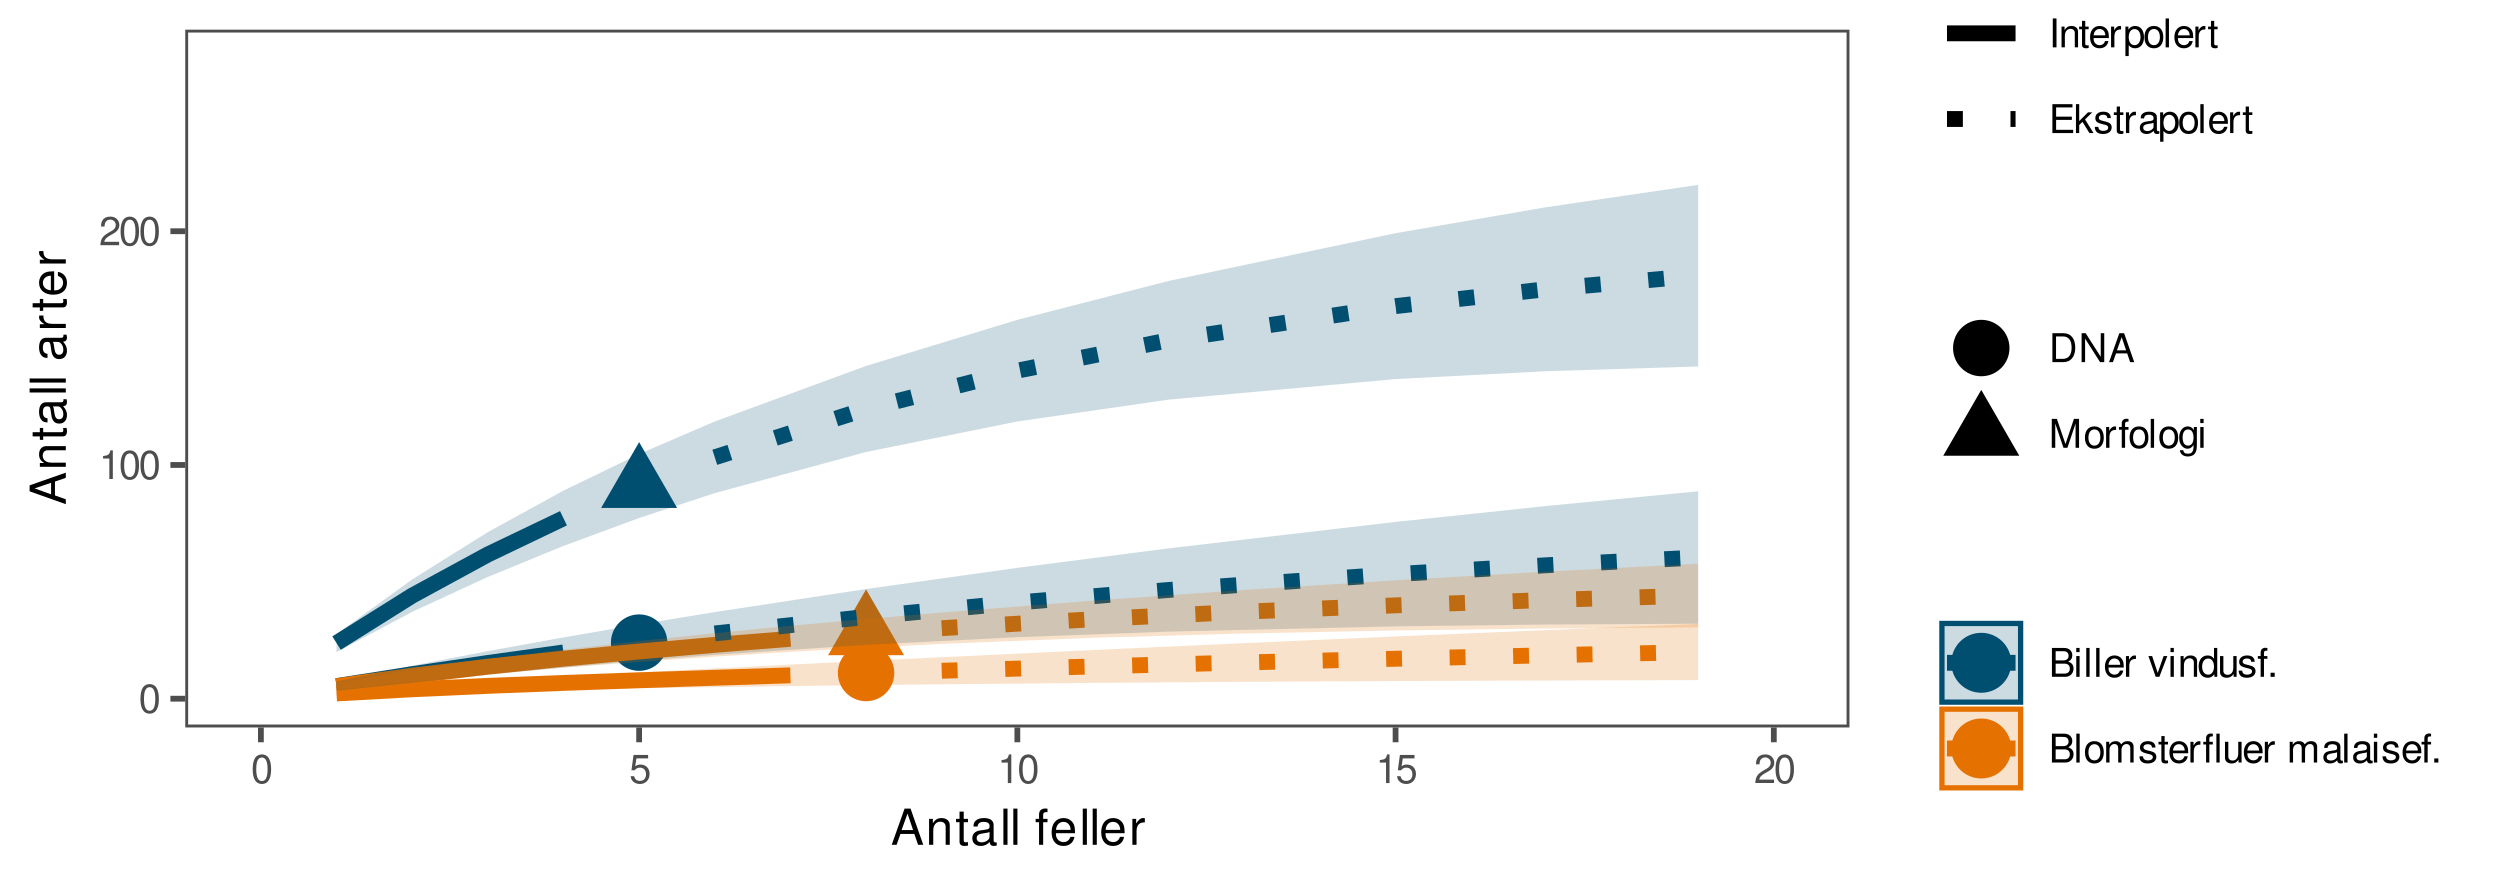 <?xml version="1.0" encoding="UTF-8"?>
<svg xmlns="http://www.w3.org/2000/svg" xmlns:xlink="http://www.w3.org/1999/xlink" width="504pt" height="180pt" viewBox="0 0 504 180" version="1.1">
<defs>
<g>
<symbol overflow="visible" id="glyph0-0">
<path style="stroke:none;" d=""/>
</symbol>
<symbol overflow="visible" id="glyph0-1">
<path style="stroke:none;" d="M 2.203 -5.781 C 1.672 -5.781 1.188 -5.547 0.891 -5.156 C 0.531 -4.641 0.344 -3.875 0.344 -2.797 C 0.344 -0.844 0.984 0.188 2.203 0.188 C 3.406 0.188 4.062 -0.844 4.062 -2.75 C 4.062 -3.875 3.875 -4.625 3.5 -5.156 C 3.203 -5.547 2.734 -5.781 2.203 -5.781 Z M 2.203 -5.156 C 2.953 -5.156 3.344 -4.391 3.344 -2.812 C 3.344 -1.172 2.969 -0.406 2.188 -0.406 C 1.438 -0.406 1.062 -1.203 1.062 -2.797 C 1.062 -4.391 1.438 -5.156 2.203 -5.156 Z M 2.203 -5.156 "/>
</symbol>
<symbol overflow="visible" id="glyph0-2">
<path style="stroke:none;" d="M 2.078 -4.125 L 2.078 0 L 2.781 0 L 2.781 -5.781 L 2.312 -5.781 C 2.062 -4.891 1.906 -4.781 0.812 -4.625 L 0.812 -4.125 Z M 2.078 -4.125 "/>
</symbol>
<symbol overflow="visible" id="glyph0-3">
<path style="stroke:none;" d="M 4.047 -0.703 L 1.062 -0.703 C 1.141 -1.172 1.391 -1.484 2.094 -1.906 L 2.891 -2.359 C 3.688 -2.797 4.094 -3.391 4.094 -4.094 C 4.094 -4.578 3.891 -5.031 3.562 -5.328 C 3.219 -5.641 2.812 -5.781 2.266 -5.781 C 1.547 -5.781 1.016 -5.531 0.703 -5.031 C 0.5 -4.734 0.422 -4.375 0.406 -3.781 L 1.109 -3.781 C 1.125 -4.172 1.172 -4.406 1.266 -4.594 C 1.453 -4.953 1.828 -5.172 2.25 -5.172 C 2.891 -5.172 3.375 -4.703 3.375 -4.078 C 3.375 -3.609 3.109 -3.219 2.594 -2.922 L 1.859 -2.5 C 0.688 -1.812 0.344 -1.266 0.266 -0.016 L 4.047 -0.016 Z M 4.047 -0.703 "/>
</symbol>
<symbol overflow="visible" id="glyph0-4">
<path style="stroke:none;" d="M 3.812 -5.672 L 0.875 -5.672 L 0.453 -2.578 L 1.109 -2.578 C 1.438 -2.969 1.703 -3.109 2.156 -3.109 C 2.906 -3.109 3.391 -2.594 3.391 -1.75 C 3.391 -0.938 2.906 -0.438 2.141 -0.438 C 1.531 -0.438 1.156 -0.75 0.984 -1.391 L 0.281 -1.391 C 0.375 -0.922 0.453 -0.703 0.625 -0.5 C 0.938 -0.062 1.516 0.188 2.156 0.188 C 3.297 0.188 4.109 -0.641 4.109 -1.844 C 4.109 -2.969 3.359 -3.734 2.266 -3.734 C 1.875 -3.734 1.547 -3.625 1.219 -3.391 L 1.453 -4.969 L 3.812 -4.969 Z M 3.812 -5.672 "/>
</symbol>
<symbol overflow="visible" id="glyph0-5">
<path style="stroke:none;" d="M 1.547 -5.828 L 0.797 -5.828 L 0.797 0 L 1.547 0 Z M 1.547 -5.828 "/>
</symbol>
<symbol overflow="visible" id="glyph0-6">
<path style="stroke:none;" d="M 0.562 -4.188 L 0.562 0 L 1.234 0 L 1.234 -2.312 C 1.234 -3.172 1.688 -3.734 2.375 -3.734 C 2.891 -3.734 3.234 -3.406 3.234 -2.906 L 3.234 0 L 3.891 0 L 3.891 -3.172 C 3.891 -3.859 3.375 -4.312 2.562 -4.312 C 1.938 -4.312 1.547 -4.078 1.172 -3.484 L 1.172 -4.188 Z M 0.562 -4.188 "/>
</symbol>
<symbol overflow="visible" id="glyph0-7">
<path style="stroke:none;" d="M 2.031 -4.188 L 1.344 -4.188 L 1.344 -5.344 L 0.688 -5.344 L 0.688 -4.188 L 0.109 -4.188 L 0.109 -3.641 L 0.688 -3.641 L 0.688 -0.484 C 0.688 -0.047 0.969 0.188 1.484 0.188 C 1.656 0.188 1.812 0.172 2.031 0.125 L 2.031 -0.438 C 1.938 -0.406 1.844 -0.406 1.719 -0.406 C 1.422 -0.406 1.344 -0.484 1.344 -0.781 L 1.344 -3.641 L 2.031 -3.641 Z M 2.031 -4.188 "/>
</symbol>
<symbol overflow="visible" id="glyph0-8">
<path style="stroke:none;" d="M 4.109 -1.875 C 4.109 -2.516 4.062 -2.891 3.938 -3.203 C 3.656 -3.891 3.031 -4.312 2.234 -4.312 C 1.078 -4.312 0.312 -3.422 0.312 -2.047 C 0.312 -0.656 1.047 0.188 2.219 0.188 C 3.188 0.188 3.844 -0.359 4.016 -1.266 L 3.344 -1.266 C 3.156 -0.719 2.781 -0.438 2.25 -0.438 C 1.828 -0.438 1.469 -0.625 1.234 -0.969 C 1.078 -1.219 1.031 -1.453 1.016 -1.875 Z M 1.031 -2.422 C 1.094 -3.188 1.562 -3.703 2.234 -3.703 C 2.906 -3.703 3.391 -3.172 3.391 -2.422 Z M 1.031 -2.422 "/>
</symbol>
<symbol overflow="visible" id="glyph0-9">
<path style="stroke:none;" d="M 0.547 -4.188 L 0.547 0 L 1.219 0 L 1.219 -2.172 C 1.234 -3.188 1.641 -3.625 2.562 -3.609 L 2.562 -4.281 C 2.453 -4.297 2.391 -4.312 2.312 -4.312 C 1.875 -4.312 1.547 -4.062 1.172 -3.438 L 1.172 -4.188 Z M 0.547 -4.188 "/>
</symbol>
<symbol overflow="visible" id="glyph0-10">
<path style="stroke:none;" d="M 0.438 1.75 L 1.109 1.75 L 1.109 -0.438 C 1.453 -0.016 1.844 0.188 2.391 0.188 C 3.484 0.188 4.188 -0.688 4.188 -2.031 C 4.188 -3.438 3.5 -4.312 2.391 -4.312 C 1.812 -4.312 1.359 -4.062 1.047 -3.562 L 1.047 -4.188 L 0.438 -4.188 Z M 2.266 -3.688 C 3.016 -3.688 3.484 -3.047 3.484 -2.047 C 3.484 -1.094 3 -0.438 2.266 -0.438 C 1.562 -0.438 1.109 -1.078 1.109 -2.062 C 1.109 -3.047 1.562 -3.688 2.266 -3.688 Z M 2.266 -3.688 "/>
</symbol>
<symbol overflow="visible" id="glyph0-11">
<path style="stroke:none;" d="M 2.172 -4.312 C 0.984 -4.312 0.281 -3.469 0.281 -2.062 C 0.281 -0.641 0.984 0.188 2.188 0.188 C 3.375 0.188 4.078 -0.656 4.078 -2.031 C 4.078 -3.484 3.391 -4.312 2.172 -4.312 Z M 2.188 -3.703 C 2.938 -3.703 3.391 -3.078 3.391 -2.047 C 3.391 -1.047 2.922 -0.438 2.188 -0.438 C 1.438 -0.438 0.984 -1.047 0.984 -2.062 C 0.984 -3.078 1.438 -3.703 2.188 -3.703 Z M 2.188 -3.703 "/>
</symbol>
<symbol overflow="visible" id="glyph0-12">
<path style="stroke:none;" d="M 1.219 -5.828 L 0.547 -5.828 L 0.547 0 L 1.219 0 Z M 1.219 -5.828 "/>
</symbol>
<symbol overflow="visible" id="glyph0-13">
<path style="stroke:none;" d="M 1.469 -2.656 L 4.641 -2.656 L 4.641 -3.312 L 1.469 -3.312 L 1.469 -5.172 L 4.766 -5.172 L 4.766 -5.828 L 0.719 -5.828 L 0.719 0 L 4.906 0 L 4.906 -0.656 L 1.469 -0.656 Z M 1.469 -2.656 "/>
</symbol>
<symbol overflow="visible" id="glyph0-14">
<path style="stroke:none;" d="M 1.125 -5.828 L 0.469 -5.828 L 0.469 0 L 1.125 0 L 1.125 -1.625 L 1.781 -2.266 L 3.188 0 L 4.016 0 L 2.297 -2.75 L 3.766 -4.188 L 2.906 -4.188 L 1.125 -2.422 Z M 1.125 -5.828 "/>
</symbol>
<symbol overflow="visible" id="glyph0-15">
<path style="stroke:none;" d="M 3.5 -3.031 C 3.5 -3.844 2.953 -4.312 1.984 -4.312 C 1.016 -4.312 0.375 -3.812 0.375 -3.031 C 0.375 -2.375 0.719 -2.062 1.703 -1.828 L 2.328 -1.672 C 2.797 -1.562 2.969 -1.391 2.969 -1.094 C 2.969 -0.703 2.578 -0.438 2 -0.438 C 1.641 -0.438 1.344 -0.531 1.172 -0.719 C 1.062 -0.828 1.016 -0.953 0.969 -1.25 L 0.266 -1.25 C 0.297 -0.281 0.844 0.188 1.938 0.188 C 3 0.188 3.672 -0.344 3.672 -1.141 C 3.672 -1.766 3.312 -2.109 2.484 -2.312 L 1.844 -2.469 C 1.297 -2.594 1.078 -2.766 1.078 -3.062 C 1.078 -3.453 1.422 -3.703 1.953 -3.703 C 2.5 -3.703 2.781 -3.469 2.797 -3.031 Z M 3.5 -3.031 "/>
</symbol>
<symbol overflow="visible" id="glyph0-16">
<path style="stroke:none;" d="M 4.281 -0.391 C 4.203 -0.375 4.172 -0.375 4.141 -0.375 C 3.906 -0.375 3.781 -0.5 3.781 -0.703 L 3.781 -3.172 C 3.781 -3.906 3.234 -4.312 2.203 -4.312 C 1.578 -4.312 1.094 -4.141 0.812 -3.828 C 0.609 -3.609 0.531 -3.375 0.516 -2.953 L 1.188 -2.953 C 1.25 -3.469 1.547 -3.703 2.172 -3.703 C 2.781 -3.703 3.109 -3.469 3.109 -3.078 L 3.109 -2.891 C 3.109 -2.609 2.953 -2.5 2.422 -2.438 C 1.469 -2.312 1.328 -2.281 1.078 -2.172 C 0.578 -1.969 0.344 -1.594 0.344 -1.062 C 0.344 -0.297 0.859 0.188 1.719 0.188 C 2.234 0.188 2.656 0 3.141 -0.438 C 3.188 0 3.391 0.188 3.828 0.188 C 3.969 0.188 4.062 0.172 4.281 0.109 Z M 3.109 -1.312 C 3.109 -1.094 3.047 -0.953 2.844 -0.781 C 2.578 -0.531 2.25 -0.406 1.859 -0.406 C 1.344 -0.406 1.031 -0.641 1.031 -1.078 C 1.031 -1.516 1.312 -1.734 2.047 -1.844 C 2.75 -1.938 2.891 -1.969 3.109 -2.078 Z M 3.109 -1.312 "/>
</symbol>
<symbol overflow="visible" id="glyph0-17">
<path style="stroke:none;" d="M 0.719 0 L 2.953 0 C 4.438 0 5.328 -1.109 5.328 -2.922 C 5.328 -4.734 4.438 -5.828 2.953 -5.828 L 0.719 -5.828 Z M 1.453 -0.656 L 1.453 -5.172 L 2.828 -5.172 C 3.984 -5.172 4.594 -4.406 4.594 -2.906 C 4.594 -1.438 3.984 -0.656 2.828 -0.656 Z M 1.453 -0.656 "/>
</symbol>
<symbol overflow="visible" id="glyph0-18">
<path style="stroke:none;" d="M 5.172 -5.828 L 4.469 -5.828 L 4.469 -1.062 L 1.422 -5.828 L 0.609 -5.828 L 0.609 0 L 1.312 0 L 1.312 -4.734 L 4.328 0 L 5.172 0 Z M 5.172 -5.828 "/>
</symbol>
<symbol overflow="visible" id="glyph0-19">
<path style="stroke:none;" d="M 3.797 -1.75 L 4.391 0 L 5.219 0 L 3.172 -5.828 L 2.219 -5.828 L 0.141 0 L 0.922 0 L 1.547 -1.75 Z M 3.578 -2.375 L 1.734 -2.375 L 2.688 -5.031 Z M 3.578 -2.375 "/>
</symbol>
<symbol overflow="visible" id="glyph0-20">
<path style="stroke:none;" d="M 3.75 0 L 5.391 -4.891 L 5.391 0 L 6.094 0 L 6.094 -5.828 L 5.062 -5.828 L 3.359 -0.75 L 1.625 -5.828 L 0.594 -5.828 L 0.594 0 L 1.297 0 L 1.297 -4.891 L 2.953 0 Z M 3.75 0 "/>
</symbol>
<symbol overflow="visible" id="glyph0-21">
<path style="stroke:none;" d="M 2.062 -4.188 L 1.375 -4.188 L 1.375 -4.844 C 1.375 -5.125 1.516 -5.266 1.828 -5.266 C 1.891 -5.266 1.906 -5.266 2.062 -5.266 L 2.062 -5.812 C 1.906 -5.844 1.828 -5.859 1.688 -5.859 C 1.078 -5.859 0.703 -5.5 0.703 -4.906 L 0.703 -4.188 L 0.141 -4.188 L 0.141 -3.641 L 0.703 -3.641 L 0.703 0 L 1.375 0 L 1.375 -3.641 L 2.062 -3.641 Z M 2.062 -4.188 "/>
</symbol>
<symbol overflow="visible" id="glyph0-22">
<path style="stroke:none;" d="M 3.234 -4.188 L 3.234 -3.578 C 2.891 -4.094 2.531 -4.312 2 -4.312 C 0.984 -4.312 0.281 -3.375 0.281 -2.031 C 0.281 -1.312 0.453 -0.812 0.812 -0.391 C 1.125 -0.016 1.516 0.188 1.953 0.188 C 2.453 0.188 2.812 -0.047 3.172 -0.562 L 3.172 -0.359 C 3.172 0.766 2.859 1.188 2.031 1.188 C 1.453 1.188 1.156 0.953 1.094 0.484 L 0.422 0.484 C 0.484 1.25 1.094 1.75 2.016 1.75 C 2.625 1.75 3.141 1.547 3.406 1.203 C 3.734 0.812 3.844 0.297 3.844 -0.688 L 3.844 -4.188 Z M 2.062 -3.703 C 2.766 -3.703 3.172 -3.109 3.172 -2.047 C 3.172 -1.031 2.766 -0.438 2.062 -0.438 C 1.375 -0.438 0.969 -1.031 0.969 -2.062 C 0.969 -3.094 1.375 -3.703 2.062 -3.703 Z M 2.062 -3.703 "/>
</symbol>
<symbol overflow="visible" id="glyph0-23">
<path style="stroke:none;" d="M 1.203 -4.188 L 0.531 -4.188 L 0.531 0 L 1.203 0 Z M 1.203 -5.828 L 0.531 -5.828 L 0.531 -4.984 L 1.203 -4.984 Z M 1.203 -5.828 "/>
</symbol>
<symbol overflow="visible" id="glyph0-24">
<path style="stroke:none;" d="M 0.625 0 L 3.266 0 C 3.812 0 4.219 -0.156 4.531 -0.484 C 4.828 -0.797 4.984 -1.203 4.984 -1.656 C 4.984 -2.375 4.656 -2.797 3.922 -3.078 C 4.453 -3.328 4.734 -3.75 4.734 -4.359 C 4.734 -4.781 4.562 -5.156 4.266 -5.422 C 3.953 -5.703 3.562 -5.828 3 -5.828 L 0.625 -5.828 Z M 1.375 -3.312 L 1.375 -5.172 L 2.812 -5.172 C 3.234 -5.172 3.469 -5.125 3.656 -4.969 C 3.875 -4.812 3.984 -4.562 3.984 -4.25 C 3.984 -3.922 3.875 -3.688 3.656 -3.531 C 3.469 -3.375 3.234 -3.312 2.812 -3.312 Z M 1.375 -0.656 L 1.375 -2.656 L 3.188 -2.656 C 3.844 -2.656 4.234 -2.281 4.234 -1.656 C 4.234 -1.031 3.844 -0.656 3.188 -0.656 Z M 1.375 -0.656 "/>
</symbol>
<symbol overflow="visible" id="glyph0-25">
<path style="stroke:none;" d=""/>
</symbol>
<symbol overflow="visible" id="glyph0-26">
<path style="stroke:none;" d="M 2.281 0 L 3.891 -4.188 L 3.141 -4.188 L 1.953 -0.797 L 0.828 -4.188 L 0.078 -4.188 L 1.547 0 Z M 2.281 0 "/>
</symbol>
<symbol overflow="visible" id="glyph0-27">
<path style="stroke:none;" d="M 3.953 -5.828 L 3.297 -5.828 L 3.297 -3.656 C 3.016 -4.094 2.562 -4.312 2.016 -4.312 C 0.922 -4.312 0.203 -3.438 0.203 -2.109 C 0.203 -0.688 0.891 0.188 2.031 0.188 C 2.609 0.188 3.016 -0.031 3.375 -0.547 L 3.375 0 L 3.953 0 Z M 2.125 -3.688 C 2.844 -3.688 3.297 -3.062 3.297 -2.047 C 3.297 -1.078 2.828 -0.438 2.125 -0.438 C 1.391 -0.438 0.906 -1.094 0.906 -2.062 C 0.906 -3.047 1.391 -3.688 2.125 -3.688 Z M 2.125 -3.688 "/>
</symbol>
<symbol overflow="visible" id="glyph0-28">
<path style="stroke:none;" d="M 3.859 0 L 3.859 -4.188 L 3.188 -4.188 L 3.188 -1.812 C 3.188 -0.953 2.75 -0.406 2.047 -0.406 C 1.516 -0.406 1.188 -0.719 1.188 -1.219 L 1.188 -4.188 L 0.516 -4.188 L 0.516 -0.953 C 0.516 -0.266 1.047 0.188 1.859 0.188 C 2.469 0.188 2.859 -0.031 3.25 -0.578 L 3.25 0 Z M 3.859 0 "/>
</symbol>
<symbol overflow="visible" id="glyph0-29">
<path style="stroke:none;" d="M 1.531 -0.828 L 0.703 -0.828 L 0.703 0 L 1.531 0 Z M 1.531 -0.828 "/>
</symbol>
<symbol overflow="visible" id="glyph0-30">
<path style="stroke:none;" d="M 0.562 -4.188 L 0.562 0 L 1.234 0 L 1.234 -2.625 C 1.234 -3.234 1.672 -3.734 2.219 -3.734 C 2.719 -3.734 2.984 -3.422 2.984 -2.891 L 2.984 0 L 3.656 0 L 3.656 -2.625 C 3.656 -3.234 4.109 -3.734 4.641 -3.734 C 5.141 -3.734 5.422 -3.422 5.422 -2.891 L 5.422 0 L 6.094 0 L 6.094 -3.141 C 6.094 -3.891 5.656 -4.312 4.875 -4.312 C 4.312 -4.312 3.984 -4.141 3.594 -3.672 C 3.344 -4.125 3.016 -4.312 2.469 -4.312 C 1.906 -4.312 1.531 -4.109 1.172 -3.594 L 1.172 -4.188 Z M 0.562 -4.188 "/>
</symbol>
<symbol overflow="visible" id="glyph0-31">
<path style="stroke:none;" d="M 2.062 -4.188 L 1.359 -4.188 L 1.359 -4.844 C 1.359 -5.125 1.516 -5.266 1.828 -5.266 C 1.875 -5.266 1.906 -5.266 2.062 -5.266 L 2.062 -5.812 C 1.906 -5.844 1.812 -5.859 1.688 -5.859 C 1.062 -5.859 0.703 -5.5 0.703 -4.906 L 0.703 -4.188 L 0.141 -4.188 L 0.141 -3.641 L 0.703 -3.641 L 0.703 0 L 1.359 0 L 1.359 -3.641 L 2.062 -3.641 Z M 3.438 -5.828 L 2.781 -5.828 L 2.781 0 L 3.438 0 Z M 3.438 -5.828 "/>
</symbol>
<symbol overflow="visible" id="glyph1-0">
<path style="stroke:none;" d=""/>
</symbol>
<symbol overflow="visible" id="glyph1-1">
<path style="stroke:none;" d="M 4.734 -2.188 L 5.484 0 L 6.531 0 L 3.969 -7.297 L 2.766 -7.297 L 0.172 0 L 1.156 0 L 1.938 -2.188 Z M 4.484 -2.969 L 2.156 -2.969 L 3.359 -6.297 Z M 4.484 -2.969 "/>
</symbol>
<symbol overflow="visible" id="glyph1-2">
<path style="stroke:none;" d="M 0.703 -5.234 L 0.703 0 L 1.547 0 L 1.547 -2.891 C 1.547 -3.953 2.094 -4.656 2.953 -4.656 C 3.625 -4.656 4.047 -4.266 4.047 -3.625 L 4.047 0 L 4.875 0 L 4.875 -3.953 C 4.875 -4.828 4.219 -5.391 3.203 -5.391 C 2.438 -5.391 1.938 -5.094 1.469 -4.359 L 1.469 -5.234 Z M 0.703 -5.234 "/>
</symbol>
<symbol overflow="visible" id="glyph1-3">
<path style="stroke:none;" d="M 2.547 -5.234 L 1.688 -5.234 L 1.688 -6.688 L 0.844 -6.688 L 0.844 -5.234 L 0.141 -5.234 L 0.141 -4.562 L 0.844 -4.562 L 0.844 -0.594 C 0.844 -0.062 1.203 0.234 1.859 0.234 C 2.078 0.234 2.266 0.203 2.547 0.156 L 2.547 -0.547 C 2.422 -0.516 2.312 -0.5 2.141 -0.5 C 1.781 -0.5 1.688 -0.594 1.688 -0.969 L 1.688 -4.562 L 2.547 -4.562 Z M 2.547 -5.234 "/>
</symbol>
<symbol overflow="visible" id="glyph1-4">
<path style="stroke:none;" d="M 5.344 -0.484 C 5.266 -0.469 5.219 -0.469 5.172 -0.469 C 4.875 -0.469 4.719 -0.625 4.719 -0.875 L 4.719 -3.953 C 4.719 -4.891 4.047 -5.391 2.75 -5.391 C 1.984 -5.391 1.375 -5.172 1.016 -4.781 C 0.766 -4.516 0.672 -4.203 0.656 -3.688 L 1.484 -3.688 C 1.562 -4.328 1.938 -4.625 2.719 -4.625 C 3.484 -4.625 3.891 -4.344 3.891 -3.844 L 3.891 -3.625 C 3.875 -3.266 3.703 -3.125 3.016 -3.047 C 1.844 -2.891 1.656 -2.844 1.344 -2.719 C 0.734 -2.453 0.422 -2 0.422 -1.312 C 0.422 -0.375 1.078 0.234 2.141 0.234 C 2.797 0.234 3.328 0 3.922 -0.547 C 3.984 0 4.234 0.234 4.781 0.234 C 4.953 0.234 5.062 0.203 5.344 0.141 Z M 3.891 -1.656 C 3.891 -1.375 3.812 -1.203 3.562 -0.969 C 3.219 -0.656 2.812 -0.5 2.312 -0.5 C 1.672 -0.5 1.297 -0.812 1.297 -1.344 C 1.297 -1.891 1.656 -2.172 2.547 -2.297 C 3.438 -2.422 3.609 -2.453 3.891 -2.594 Z M 3.891 -1.656 "/>
</symbol>
<symbol overflow="visible" id="glyph1-5">
<path style="stroke:none;" d="M 1.516 -7.297 L 0.688 -7.297 L 0.688 0 L 1.516 0 Z M 1.516 -7.297 "/>
</symbol>
<symbol overflow="visible" id="glyph1-6">
<path style="stroke:none;" d=""/>
</symbol>
<symbol overflow="visible" id="glyph1-7">
<path style="stroke:none;" d="M 2.578 -5.234 L 1.703 -5.234 L 1.703 -6.062 C 1.703 -6.406 1.906 -6.594 2.297 -6.594 C 2.359 -6.594 2.391 -6.594 2.578 -6.578 L 2.578 -7.266 C 2.391 -7.312 2.281 -7.312 2.109 -7.312 C 1.344 -7.312 0.875 -6.875 0.875 -6.125 L 0.875 -5.234 L 0.188 -5.234 L 0.188 -4.562 L 0.875 -4.562 L 0.875 0 L 1.703 0 L 1.703 -4.562 L 2.578 -4.562 Z M 2.578 -5.234 "/>
</symbol>
<symbol overflow="visible" id="glyph1-8">
<path style="stroke:none;" d="M 5.125 -2.344 C 5.125 -3.141 5.062 -3.625 4.922 -4.016 C 4.578 -4.875 3.781 -5.391 2.797 -5.391 C 1.344 -5.391 0.406 -4.281 0.406 -2.547 C 0.406 -0.812 1.297 0.234 2.781 0.234 C 3.984 0.234 4.812 -0.453 5.016 -1.594 L 4.188 -1.594 C 3.953 -0.906 3.484 -0.547 2.812 -0.547 C 2.281 -0.547 1.828 -0.781 1.547 -1.219 C 1.344 -1.516 1.281 -1.812 1.266 -2.344 Z M 1.297 -3.016 C 1.359 -3.984 1.953 -4.625 2.797 -4.625 C 3.641 -4.625 4.234 -3.953 4.234 -3.016 Z M 1.297 -3.016 "/>
</symbol>
<symbol overflow="visible" id="glyph1-9">
<path style="stroke:none;" d="M 0.688 -5.234 L 0.688 0 L 1.531 0 L 1.531 -2.719 C 1.547 -3.984 2.062 -4.547 3.203 -4.516 L 3.203 -5.359 C 3.062 -5.375 2.984 -5.391 2.891 -5.391 C 2.344 -5.391 1.938 -5.062 1.453 -4.297 L 1.453 -5.234 Z M 0.688 -5.234 "/>
</symbol>
<symbol overflow="visible" id="glyph2-0">
<path style="stroke:none;" d=""/>
</symbol>
<symbol overflow="visible" id="glyph2-1">
<path style="stroke:none;" d="M -2.188 -4.734 L 0 -5.484 L 0 -6.531 L -7.297 -3.969 L -7.297 -2.766 L 0 -0.172 L 0 -1.156 L -2.188 -1.938 Z M -2.969 -4.484 L -2.969 -2.156 L -6.297 -3.359 Z M -2.969 -4.484 "/>
</symbol>
<symbol overflow="visible" id="glyph2-2">
<path style="stroke:none;" d="M -5.234 -0.703 L 0 -0.703 L 0 -1.547 L -2.891 -1.547 C -3.953 -1.547 -4.656 -2.094 -4.656 -2.953 C -4.656 -3.625 -4.266 -4.047 -3.625 -4.047 L 0 -4.047 L 0 -4.875 L -3.953 -4.875 C -4.828 -4.875 -5.391 -4.219 -5.391 -3.203 C -5.391 -2.438 -5.094 -1.938 -4.359 -1.469 L -5.234 -1.469 Z M -5.234 -0.703 "/>
</symbol>
<symbol overflow="visible" id="glyph2-3">
<path style="stroke:none;" d="M -5.234 -2.547 L -5.234 -1.688 L -6.688 -1.688 L -6.688 -0.844 L -5.234 -0.844 L -5.234 -0.141 L -4.562 -0.141 L -4.562 -0.844 L -0.594 -0.844 C -0.062 -0.844 0.234 -1.203 0.234 -1.859 C 0.234 -2.078 0.203 -2.266 0.156 -2.547 L -0.547 -2.547 C -0.516 -2.422 -0.5 -2.312 -0.5 -2.141 C -0.5 -1.781 -0.594 -1.688 -0.969 -1.688 L -4.562 -1.688 L -4.562 -2.547 Z M -5.234 -2.547 "/>
</symbol>
<symbol overflow="visible" id="glyph2-4">
<path style="stroke:none;" d="M -0.484 -5.344 C -0.469 -5.266 -0.469 -5.219 -0.469 -5.172 C -0.469 -4.875 -0.625 -4.719 -0.875 -4.719 L -3.953 -4.719 C -4.891 -4.719 -5.391 -4.047 -5.391 -2.75 C -5.391 -1.984 -5.172 -1.375 -4.781 -1.016 C -4.516 -0.766 -4.203 -0.672 -3.688 -0.656 L -3.688 -1.484 C -4.328 -1.562 -4.625 -1.938 -4.625 -2.719 C -4.625 -3.484 -4.344 -3.891 -3.844 -3.891 L -3.625 -3.891 C -3.266 -3.875 -3.125 -3.703 -3.047 -3.016 C -2.891 -1.844 -2.844 -1.656 -2.719 -1.344 C -2.453 -0.734 -2 -0.422 -1.312 -0.422 C -0.375 -0.422 0.234 -1.078 0.234 -2.141 C 0.234 -2.797 0 -3.328 -0.547 -3.922 C 0 -3.984 0.234 -4.234 0.234 -4.781 C 0.234 -4.953 0.203 -5.062 0.141 -5.344 Z M -1.656 -3.891 C -1.375 -3.891 -1.203 -3.812 -0.969 -3.562 C -0.656 -3.219 -0.5 -2.812 -0.5 -2.312 C -0.5 -1.672 -0.812 -1.297 -1.344 -1.297 C -1.891 -1.297 -2.172 -1.656 -2.297 -2.547 C -2.422 -3.438 -2.453 -3.609 -2.594 -3.891 Z M -1.656 -3.891 "/>
</symbol>
<symbol overflow="visible" id="glyph2-5">
<path style="stroke:none;" d="M -7.297 -1.516 L -7.297 -0.688 L 0 -0.688 L 0 -1.516 Z M -7.297 -1.516 "/>
</symbol>
<symbol overflow="visible" id="glyph2-6">
<path style="stroke:none;" d=""/>
</symbol>
<symbol overflow="visible" id="glyph2-7">
<path style="stroke:none;" d="M -5.234 -0.688 L 0 -0.688 L 0 -1.531 L -2.719 -1.531 C -3.984 -1.547 -4.547 -2.062 -4.516 -3.203 L -5.359 -3.203 C -5.375 -3.062 -5.391 -2.984 -5.391 -2.891 C -5.391 -2.344 -5.062 -1.938 -4.297 -1.453 L -5.234 -1.453 Z M -5.234 -0.688 "/>
</symbol>
<symbol overflow="visible" id="glyph2-8">
<path style="stroke:none;" d="M -2.344 -5.125 C -3.141 -5.125 -3.625 -5.062 -4.016 -4.922 C -4.875 -4.578 -5.391 -3.781 -5.391 -2.797 C -5.391 -1.344 -4.281 -0.406 -2.547 -0.406 C -0.812 -0.406 0.234 -1.297 0.234 -2.781 C 0.234 -3.984 -0.453 -4.812 -1.594 -5.016 L -1.594 -4.188 C -0.906 -3.953 -0.547 -3.484 -0.547 -2.812 C -0.547 -2.281 -0.781 -1.828 -1.219 -1.547 C -1.516 -1.344 -1.812 -1.281 -2.344 -1.266 Z M -3.016 -1.297 C -3.984 -1.359 -4.625 -1.953 -4.625 -2.797 C -4.625 -3.641 -3.953 -4.234 -3.016 -4.234 Z M -3.016 -1.297 "/>
</symbol>
</g>
<clipPath id="clip1">
  <path d="M 37.348 5.977 L 372.852 5.977 L 372.852 146.652 L 37.348 146.652 Z M 37.348 5.977 "/>
</clipPath>
<clipPath id="clip2">
  <path d="M 37.348 5.977 L 372.852 5.977 L 372.852 146.652 L 37.348 146.652 Z M 37.348 5.977 "/>
</clipPath>
</defs>
<g id="surface260">
<rect x="0" y="0" width="504" height="180" style="fill:rgb(100%,100%,100%);fill-opacity:1;stroke:none;"/>
<rect x="0" y="0" width="504" height="180" style="fill:rgb(100%,100%,100%);fill-opacity:1;stroke:none;"/>
<path style="fill:none;stroke-width:1.164;stroke-linecap:round;stroke-linejoin:round;stroke:rgb(100%,100%,100%);stroke-opacity:1;stroke-miterlimit:10;" d="M 0 180 L 504 180 L 504 0 L 0 0 Z M 0 180 "/>
<g clip-path="url(#clip1)" clip-rule="nonzero">
<path style=" stroke:none;fill-rule:nonzero;fill:rgb(100%,100%,100%);fill-opacity:1;" d="M 37.348 146.652 L 372.852 146.652 L 372.852 5.977 L 37.348 5.977 Z M 37.348 146.652 "/>
</g>
<path style=" stroke:none;fill-rule:nonzero;fill:rgb(0%,30.98%,44.314%);fill-opacity:1;" d="M 128.848 89.133 L 136.508 102.402 L 121.184 102.402 Z M 128.848 89.133 "/>
<path style=" stroke:none;fill-rule:nonzero;fill:rgb(0%,30.98%,44.314%);fill-opacity:1;" d="M 134.535 129.551 C 134.535 132.691 131.988 135.242 128.848 135.242 C 125.707 135.242 123.16 132.691 123.16 129.551 C 123.16 126.41 125.707 123.863 128.848 123.863 C 131.988 123.863 134.535 126.41 134.535 129.551 "/>
<path style=" stroke:none;fill-rule:nonzero;fill:rgb(89.804%,44.706%,0%);fill-opacity:1;" d="M 174.598 118.82 L 182.262 132.09 L 166.938 132.09 Z M 174.598 118.82 "/>
<path style=" stroke:none;fill-rule:nonzero;fill:rgb(89.804%,44.706%,0%);fill-opacity:1;" d="M 180.289 135.676 C 180.289 138.82 177.738 141.367 174.598 141.367 C 171.457 141.367 168.91 138.82 168.91 135.676 C 168.91 132.535 171.457 129.988 174.598 129.988 C 177.738 129.988 180.289 132.535 180.289 135.676 "/>
<path style="fill:none;stroke-width:3.201;stroke-linecap:butt;stroke-linejoin:round;stroke:rgb(0%,30.98%,44.314%);stroke-opacity:1;stroke-miterlimit:10;" d="M 67.848 138.316 L 83.098 135.914 L 98.348 133.652 L 113.598 131.531 "/>
<path style="fill:none;stroke-width:3.201;stroke-linecap:butt;stroke-linejoin:round;stroke:rgb(0%,30.98%,44.314%);stroke-opacity:1;stroke-miterlimit:10;" d="M 67.848 129.645 L 83.098 120.078 L 98.348 111.785 L 113.598 104.48 "/>
<path style="fill:none;stroke-width:3.201;stroke-linecap:butt;stroke-linejoin:round;stroke:rgb(89.804%,44.706%,0%);stroke-opacity:1;stroke-miterlimit:10;" d="M 67.848 139.801 L 83.098 138.957 L 98.348 138.27 L 113.598 137.676 L 128.848 137.141 L 144.098 136.637 L 159.348 136.148 "/>
<path style="fill:none;stroke-width:3.201;stroke-linecap:butt;stroke-linejoin:round;stroke:rgb(89.804%,44.706%,0%);stroke-opacity:1;stroke-miterlimit:10;" d="M 67.848 138.328 L 83.098 136.215 L 98.348 134.398 L 113.598 132.789 L 128.848 131.336 L 144.098 130.004 L 159.348 128.785 "/>
<path style="fill:none;stroke-width:3.201;stroke-linecap:butt;stroke-linejoin:round;stroke:rgb(0%,30.98%,44.314%);stroke-opacity:1;stroke-dasharray:3.201,9.603;stroke-miterlimit:10;" d="M 144.098 127.703 L 174.598 124.371 L 205.098 121.469 L 235.598 118.938 L 281.348 115.742 L 311.852 113.949 L 342.352 112.391 "/>
<path style="fill:none;stroke-width:3.201;stroke-linecap:butt;stroke-linejoin:round;stroke:rgb(0%,30.98%,44.314%);stroke-opacity:1;stroke-dasharray:3.201,9.603;stroke-miterlimit:10;" d="M 144.098 92.191 L 174.598 82.445 L 205.098 74.723 L 235.598 68.602 L 281.348 61.711 L 311.852 58.285 L 342.352 55.57 "/>
<path style="fill:none;stroke-width:3.201;stroke-linecap:butt;stroke-linejoin:round;stroke:rgb(89.804%,44.706%,0%);stroke-opacity:1;stroke-dasharray:3.201,9.603;stroke-miterlimit:10;" d="M 189.848 135.223 L 220.348 134.359 L 250.848 133.555 L 281.348 132.805 L 311.852 132.105 L 342.352 131.453 "/>
<path style="fill:none;stroke-width:3.201;stroke-linecap:butt;stroke-linejoin:round;stroke:rgb(89.804%,44.706%,0%);stroke-opacity:1;stroke-dasharray:3.201,9.603;stroke-miterlimit:10;" d="M 189.848 126.641 L 220.348 124.836 L 250.848 123.316 L 281.348 122.039 L 311.852 120.961 L 342.352 120.059 "/>
<path style=" stroke:none;fill-rule:nonzero;fill:rgb(0%,30.98%,44.314%);fill-opacity:0.2;" d="M 67.848 137.359 L 83.098 134.199 L 98.348 131.262 L 113.598 128.496 L 128.848 125.879 L 144.098 123.391 L 174.598 118.742 L 205.098 114.473 L 235.598 110.543 L 281.348 105.211 L 311.852 101.996 L 342.352 99.035 L 342.352 125.746 L 311.852 125.902 L 281.348 126.273 L 235.598 127.336 L 205.098 128.461 L 174.598 130 L 144.098 132.016 L 128.848 133.223 L 113.598 134.562 L 98.348 136.039 L 83.098 137.629 L 67.848 139.273 Z M 67.848 137.359 "/>
<path style=" stroke:none;fill-rule:nonzero;fill:rgb(0%,30.98%,44.314%);fill-opacity:0.2;" d="M 67.848 127.828 L 83.098 116.812 L 98.348 107.27 L 113.598 98.906 L 128.848 91.531 L 144.098 84.969 L 174.598 73.766 L 205.098 64.477 L 235.598 56.633 L 281.348 47.004 L 311.852 41.746 L 342.352 37.266 L 342.352 73.879 L 311.852 74.828 L 281.348 76.422 L 235.598 80.566 L 205.098 84.969 L 174.598 91.125 L 144.098 99.41 L 128.848 104.43 L 113.598 110.059 L 98.348 116.305 L 83.098 123.348 L 67.848 131.465 Z M 67.848 127.828 "/>
<path style=" stroke:none;fill-rule:nonzero;fill:rgb(89.804%,44.706%,0%);fill-opacity:0.2;" d="M 67.848 139.34 L 83.098 138.195 L 98.348 137.223 L 113.598 136.344 L 128.848 135.527 L 144.098 134.746 L 159.348 133.98 L 174.598 133.23 L 189.848 132.492 L 220.348 131.043 L 250.848 129.648 L 281.348 128.305 L 311.852 127.016 L 342.352 125.789 L 342.352 137.113 L 311.852 137.191 L 281.348 137.301 L 250.848 137.461 L 220.348 137.672 L 189.848 137.953 L 174.598 138.121 L 159.348 138.316 L 144.098 138.527 L 128.848 138.754 L 113.598 139.008 L 98.348 139.316 L 83.098 139.719 L 67.848 140.258 Z M 67.848 139.34 "/>
<path style=" stroke:none;fill-rule:nonzero;fill:rgb(89.804%,44.706%,0%);fill-opacity:0.2;" d="M 67.848 137.629 L 83.098 135.059 L 98.348 132.871 L 113.598 130.953 L 128.848 129.223 L 144.098 127.633 L 159.348 126.156 L 174.598 124.777 L 189.848 123.477 L 220.348 121.082 L 250.848 118.926 L 281.348 116.977 L 311.852 115.219 L 342.352 113.637 L 342.352 126.48 L 311.852 126.707 L 281.348 127.102 L 250.848 127.707 L 220.348 128.586 L 189.848 129.805 L 174.598 130.559 L 159.348 131.414 L 144.098 132.379 L 128.848 133.445 L 113.598 134.625 L 98.348 135.922 L 83.098 137.375 L 67.848 139.027 Z M 67.848 137.629 "/>
<g clip-path="url(#clip2)" clip-rule="nonzero">
<path style="fill:none;stroke-width:1.164;stroke-linecap:round;stroke-linejoin:round;stroke:rgb(30.196%,30.196%,30.196%);stroke-opacity:1;stroke-miterlimit:10;" d="M 37.348 146.652 L 372.852 146.652 L 372.852 5.977 L 37.348 5.977 Z M 37.348 146.652 "/>
</g>
<g style="fill:rgb(30.196%,30.196%,30.196%);fill-opacity:1;">
  <use xlink:href="#glyph0-1" x="27.965" y="143.691"/>
</g>
<g style="fill:rgb(30.196%,30.196%,30.196%);fill-opacity:1;">
  <use xlink:href="#glyph0-2" x="19.965" y="96.57"/>
  <use xlink:href="#glyph0-1" x="23.965" y="96.57"/>
  <use xlink:href="#glyph0-1" x="27.965" y="96.57"/>
</g>
<g style="fill:rgb(30.196%,30.196%,30.196%);fill-opacity:1;">
  <use xlink:href="#glyph0-3" x="19.965" y="49.449"/>
  <use xlink:href="#glyph0-1" x="23.965" y="49.449"/>
  <use xlink:href="#glyph0-1" x="27.965" y="49.449"/>
</g>
<path style="fill:none;stroke-width:1.164;stroke-linecap:butt;stroke-linejoin:round;stroke:rgb(30.196%,30.196%,30.196%);stroke-opacity:1;stroke-miterlimit:10;" d="M 34.355 140.859 L 37.348 140.859 "/>
<path style="fill:none;stroke-width:1.164;stroke-linecap:butt;stroke-linejoin:round;stroke:rgb(30.196%,30.196%,30.196%);stroke-opacity:1;stroke-miterlimit:10;" d="M 34.355 93.738 L 37.348 93.738 "/>
<path style="fill:none;stroke-width:1.164;stroke-linecap:butt;stroke-linejoin:round;stroke:rgb(30.196%,30.196%,30.196%);stroke-opacity:1;stroke-miterlimit:10;" d="M 34.355 46.617 L 37.348 46.617 "/>
<path style="fill:none;stroke-width:1.164;stroke-linecap:butt;stroke-linejoin:round;stroke:rgb(30.196%,30.196%,30.196%);stroke-opacity:1;stroke-miterlimit:10;" d="M 52.598 149.645 L 52.598 146.652 "/>
<path style="fill:none;stroke-width:1.164;stroke-linecap:butt;stroke-linejoin:round;stroke:rgb(30.196%,30.196%,30.196%);stroke-opacity:1;stroke-miterlimit:10;" d="M 128.848 149.645 L 128.848 146.652 "/>
<path style="fill:none;stroke-width:1.164;stroke-linecap:butt;stroke-linejoin:round;stroke:rgb(30.196%,30.196%,30.196%);stroke-opacity:1;stroke-miterlimit:10;" d="M 205.098 149.645 L 205.098 146.652 "/>
<path style="fill:none;stroke-width:1.164;stroke-linecap:butt;stroke-linejoin:round;stroke:rgb(30.196%,30.196%,30.196%);stroke-opacity:1;stroke-miterlimit:10;" d="M 281.348 149.645 L 281.348 146.652 "/>
<path style="fill:none;stroke-width:1.164;stroke-linecap:butt;stroke-linejoin:round;stroke:rgb(30.196%,30.196%,30.196%);stroke-opacity:1;stroke-miterlimit:10;" d="M 357.602 149.645 L 357.602 146.652 "/>
<g style="fill:rgb(30.196%,30.196%,30.196%);fill-opacity:1;">
  <use xlink:href="#glyph0-1" x="50.598" y="157.867"/>
</g>
<g style="fill:rgb(30.196%,30.196%,30.196%);fill-opacity:1;">
  <use xlink:href="#glyph0-4" x="126.848" y="157.867"/>
</g>
<g style="fill:rgb(30.196%,30.196%,30.196%);fill-opacity:1;">
  <use xlink:href="#glyph0-2" x="201.098" y="157.867"/>
  <use xlink:href="#glyph0-1" x="205.098" y="157.867"/>
</g>
<g style="fill:rgb(30.196%,30.196%,30.196%);fill-opacity:1;">
  <use xlink:href="#glyph0-2" x="277.348" y="157.867"/>
  <use xlink:href="#glyph0-4" x="281.348" y="157.867"/>
</g>
<g style="fill:rgb(30.196%,30.196%,30.196%);fill-opacity:1;">
  <use xlink:href="#glyph0-3" x="353.602" y="157.867"/>
  <use xlink:href="#glyph0-1" x="357.602" y="157.867"/>
</g>
<g style="fill:rgb(0%,0%,0%);fill-opacity:1;">
  <use xlink:href="#glyph1-1" x="179.598" y="170.313"/>
  <use xlink:href="#glyph1-2" x="186.598" y="170.313"/>
  <use xlink:href="#glyph1-3" x="192.598" y="170.313"/>
  <use xlink:href="#glyph1-4" x="195.598" y="170.313"/>
  <use xlink:href="#glyph1-5" x="201.598" y="170.313"/>
  <use xlink:href="#glyph1-5" x="203.598" y="170.313"/>
  <use xlink:href="#glyph1-6" x="205.598" y="170.313"/>
  <use xlink:href="#glyph1-7" x="208.598" y="170.313"/>
  <use xlink:href="#glyph1-8" x="211.598" y="170.313"/>
  <use xlink:href="#glyph1-5" x="217.598" y="170.313"/>
  <use xlink:href="#glyph1-5" x="219.598" y="170.313"/>
  <use xlink:href="#glyph1-8" x="221.598" y="170.313"/>
  <use xlink:href="#glyph1-9" x="227.598" y="170.313"/>
</g>
<g style="fill:rgb(0%,0%,0%);fill-opacity:1;">
  <use xlink:href="#glyph2-1" x="13.267" y="101.816"/>
  <use xlink:href="#glyph2-2" x="13.267" y="94.816"/>
  <use xlink:href="#glyph2-3" x="13.267" y="88.816"/>
  <use xlink:href="#glyph2-4" x="13.267" y="85.816"/>
  <use xlink:href="#glyph2-5" x="13.267" y="79.816"/>
  <use xlink:href="#glyph2-5" x="13.267" y="77.816"/>
  <use xlink:href="#glyph2-6" x="13.267" y="75.816"/>
  <use xlink:href="#glyph2-4" x="13.267" y="72.816"/>
  <use xlink:href="#glyph2-7" x="13.267" y="66.816"/>
  <use xlink:href="#glyph2-3" x="13.267" y="62.816"/>
  <use xlink:href="#glyph2-8" x="13.267" y="59.816"/>
  <use xlink:href="#glyph2-7" x="13.267" y="53.816"/>
</g>
<path style=" stroke:none;fill-rule:nonzero;fill:rgb(100%,100%,100%);fill-opacity:1;" d="M 384.805 38.613 L 460.02 38.613 L 460.02 -12.883 L 384.805 -12.883 Z M 384.805 38.613 "/>
<path style=" stroke:none;fill-rule:nonzero;fill:rgb(100%,100%,100%);fill-opacity:1;" d="M 390.785 15.355 L 408.066 15.355 L 408.066 -1.926 L 390.785 -1.926 Z M 390.785 15.355 "/>
<path style="fill:none;stroke-width:3.201;stroke-linecap:butt;stroke-linejoin:round;stroke:rgb(0%,0%,0%);stroke-opacity:1;stroke-miterlimit:10;" d="M 392.512 6.715 L 406.336 6.715 "/>
<path style=" stroke:none;fill-rule:nonzero;fill:rgb(100%,100%,100%);fill-opacity:1;" d="M 390.785 32.633 L 408.066 32.633 L 408.066 15.352 L 390.785 15.352 Z M 390.785 32.633 "/>
<path style="fill:none;stroke-width:3.201;stroke-linecap:butt;stroke-linejoin:round;stroke:rgb(0%,0%,0%);stroke-opacity:1;stroke-dasharray:3.201,9.603;stroke-miterlimit:10;" d="M 392.512 23.996 L 406.336 23.996 "/>
<g style="fill:rgb(0%,0%,0%);fill-opacity:1;">
  <use xlink:href="#glyph0-5" x="413.043" y="9.547"/>
  <use xlink:href="#glyph0-6" x="415.043" y="9.547"/>
  <use xlink:href="#glyph0-7" x="419.043" y="9.547"/>
  <use xlink:href="#glyph0-8" x="421.043" y="9.547"/>
  <use xlink:href="#glyph0-9" x="425.043" y="9.547"/>
  <use xlink:href="#glyph0-10" x="428.043" y="9.547"/>
  <use xlink:href="#glyph0-11" x="432.043" y="9.547"/>
  <use xlink:href="#glyph0-12" x="436.043" y="9.547"/>
  <use xlink:href="#glyph0-8" x="438.043" y="9.547"/>
  <use xlink:href="#glyph0-9" x="442.043" y="9.547"/>
  <use xlink:href="#glyph0-7" x="445.043" y="9.547"/>
</g>
<g style="fill:rgb(0%,0%,0%);fill-opacity:1;">
  <use xlink:href="#glyph0-13" x="413.043" y="26.828"/>
  <use xlink:href="#glyph0-14" x="418.043" y="26.828"/>
  <use xlink:href="#glyph0-15" x="422.043" y="26.828"/>
  <use xlink:href="#glyph0-7" x="426.043" y="26.828"/>
  <use xlink:href="#glyph0-9" x="428.043" y="26.828"/>
  <use xlink:href="#glyph0-16" x="431.043" y="26.828"/>
  <use xlink:href="#glyph0-10" x="435.043" y="26.828"/>
  <use xlink:href="#glyph0-11" x="439.043" y="26.828"/>
  <use xlink:href="#glyph0-12" x="443.043" y="26.828"/>
  <use xlink:href="#glyph0-8" x="445.043" y="26.828"/>
  <use xlink:href="#glyph0-9" x="449.043" y="26.828"/>
  <use xlink:href="#glyph0-7" x="452.043" y="26.828"/>
</g>
<path style=" stroke:none;fill-rule:nonzero;fill:rgb(100%,100%,100%);fill-opacity:1;" d="M 384.805 102.062 L 451.02 102.062 L 451.02 50.566 L 384.805 50.566 Z M 384.805 102.062 "/>
<path style=" stroke:none;fill-rule:nonzero;fill:rgb(100%,100%,100%);fill-opacity:1;" d="M 390.785 78.805 L 408.066 78.805 L 408.066 61.523 L 390.785 61.523 Z M 390.785 78.805 "/>
<path style=" stroke:none;fill-rule:nonzero;fill:rgb(0%,0%,0%);fill-opacity:1;" d="M 405.113 70.168 C 405.113 73.309 402.566 75.855 399.422 75.855 C 396.281 75.855 393.734 73.309 393.734 70.168 C 393.734 67.023 396.281 64.477 399.422 64.477 C 402.566 64.477 405.113 67.023 405.113 70.168 "/>
<path style=" stroke:none;fill-rule:nonzero;fill:rgb(100%,100%,100%);fill-opacity:1;" d="M 390.785 96.086 L 408.066 96.086 L 408.066 78.805 L 390.785 78.805 Z M 390.785 96.086 "/>
<path style=" stroke:none;fill-rule:nonzero;fill:rgb(0%,0%,0%);fill-opacity:1;" d="M 399.422 78.598 L 407.086 91.871 L 391.762 91.871 Z M 399.422 78.598 "/>
<g style="fill:rgb(0%,0%,0%);fill-opacity:1;">
  <use xlink:href="#glyph0-17" x="413.043" y="73"/>
  <use xlink:href="#glyph0-18" x="419.043" y="73"/>
  <use xlink:href="#glyph0-19" x="425.043" y="73"/>
</g>
<g style="fill:rgb(0%,0%,0%);fill-opacity:1;">
  <use xlink:href="#glyph0-20" x="413.043" y="90.277"/>
  <use xlink:href="#glyph0-11" x="420.043" y="90.277"/>
  <use xlink:href="#glyph0-9" x="424.043" y="90.277"/>
  <use xlink:href="#glyph0-21" x="427.043" y="90.277"/>
  <use xlink:href="#glyph0-11" x="429.043" y="90.277"/>
  <use xlink:href="#glyph0-12" x="433.043" y="90.277"/>
  <use xlink:href="#glyph0-11" x="435.043" y="90.277"/>
  <use xlink:href="#glyph0-22" x="439.043" y="90.277"/>
  <use xlink:href="#glyph0-23" x="443.043" y="90.277"/>
</g>
<path style=" stroke:none;fill-rule:nonzero;fill:rgb(100%,100%,100%);fill-opacity:1;" d="M 384.805 165.516 L 498.02 165.516 L 498.02 114.02 L 384.805 114.02 Z M 384.805 165.516 "/>
<path style=" stroke:none;fill-rule:nonzero;fill:rgb(100%,100%,100%);fill-opacity:1;" d="M 390.785 142.258 L 408.066 142.258 L 408.066 124.977 L 390.785 124.977 Z M 390.785 142.258 "/>
<path style="fill-rule:nonzero;fill:rgb(0%,30.98%,44.314%);fill-opacity:1;stroke-width:0.709;stroke-linecap:round;stroke-linejoin:round;stroke:rgb(0%,30.98%,44.314%);stroke-opacity:1;stroke-miterlimit:10;" d="M 405.113 133.617 C 405.113 136.762 402.566 139.309 399.422 139.309 C 396.281 139.309 393.734 136.762 393.734 133.617 C 393.734 130.477 396.281 127.93 399.422 127.93 C 402.566 127.93 405.113 130.477 405.113 133.617 "/>
<path style="fill:none;stroke-width:3.201;stroke-linecap:butt;stroke-linejoin:round;stroke:rgb(0%,30.98%,44.314%);stroke-opacity:1;stroke-miterlimit:10;" d="M 392.512 133.617 L 406.336 133.617 "/>
<path style="fill-rule:nonzero;fill:rgb(0%,30.98%,44.314%);fill-opacity:0.2;stroke-width:1.067;stroke-linecap:butt;stroke-linejoin:miter;stroke:rgb(0%,30.98%,44.314%);stroke-opacity:1;stroke-miterlimit:10;" d="M 391.492 141.551 L 407.355 141.551 L 407.355 125.688 L 391.492 125.688 Z M 391.492 141.551 "/>
<path style=" stroke:none;fill-rule:nonzero;fill:rgb(100%,100%,100%);fill-opacity:1;" d="M 390.785 159.539 L 408.066 159.539 L 408.066 142.258 L 390.785 142.258 Z M 390.785 159.539 "/>
<path style="fill-rule:nonzero;fill:rgb(89.804%,44.706%,0%);fill-opacity:1;stroke-width:0.709;stroke-linecap:round;stroke-linejoin:round;stroke:rgb(89.804%,44.706%,0%);stroke-opacity:1;stroke-miterlimit:10;" d="M 405.113 150.898 C 405.113 154.039 402.566 156.586 399.422 156.586 C 396.281 156.586 393.734 154.039 393.734 150.898 C 393.734 147.758 396.281 145.207 399.422 145.207 C 402.566 145.207 405.113 147.758 405.113 150.898 "/>
<path style="fill:none;stroke-width:3.201;stroke-linecap:butt;stroke-linejoin:round;stroke:rgb(89.804%,44.706%,0%);stroke-opacity:1;stroke-miterlimit:10;" d="M 392.512 150.898 L 406.336 150.898 "/>
<path style="fill-rule:nonzero;fill:rgb(89.804%,44.706%,0%);fill-opacity:0.2;stroke-width:1.067;stroke-linecap:butt;stroke-linejoin:miter;stroke:rgb(89.804%,44.706%,0%);stroke-opacity:1;stroke-miterlimit:10;" d="M 391.492 158.828 L 407.355 158.828 L 407.355 142.965 L 391.492 142.965 Z M 391.492 158.828 "/>
<g style="fill:rgb(0%,0%,0%);fill-opacity:1;">
  <use xlink:href="#glyph0-24" x="413.043" y="136.449"/>
  <use xlink:href="#glyph0-23" x="418.043" y="136.449"/>
  <use xlink:href="#glyph0-12" x="420.043" y="136.449"/>
  <use xlink:href="#glyph0-12" x="422.043" y="136.449"/>
  <use xlink:href="#glyph0-8" x="424.043" y="136.449"/>
  <use xlink:href="#glyph0-9" x="428.043" y="136.449"/>
  <use xlink:href="#glyph0-25" x="431.043" y="136.449"/>
  <use xlink:href="#glyph0-26" x="433.043" y="136.449"/>
  <use xlink:href="#glyph0-23" x="437.043" y="136.449"/>
  <use xlink:href="#glyph0-6" x="439.043" y="136.449"/>
  <use xlink:href="#glyph0-27" x="443.043" y="136.449"/>
  <use xlink:href="#glyph0-28" x="447.043" y="136.449"/>
  <use xlink:href="#glyph0-15" x="451.043" y="136.449"/>
  <use xlink:href="#glyph0-21" x="455.043" y="136.449"/>
  <use xlink:href="#glyph0-29" x="457.043" y="136.449"/>
</g>
<g style="fill:rgb(0%,0%,0%);fill-opacity:1;">
  <use xlink:href="#glyph0-24" x="413.043" y="153.73"/>
  <use xlink:href="#glyph0-12" x="418.043" y="153.73"/>
  <use xlink:href="#glyph0-11" x="420.043" y="153.73"/>
  <use xlink:href="#glyph0-30" x="424.043" y="153.73"/>
  <use xlink:href="#glyph0-15" x="431.043" y="153.73"/>
  <use xlink:href="#glyph0-7" x="435.043" y="153.73"/>
  <use xlink:href="#glyph0-8" x="437.043" y="153.73"/>
  <use xlink:href="#glyph0-9" x="441.043" y="153.73"/>
  <use xlink:href="#glyph0-31" x="444.043" y="153.73"/>
  <use xlink:href="#glyph0-28" x="448.043" y="153.73"/>
  <use xlink:href="#glyph0-8" x="452.043" y="153.73"/>
  <use xlink:href="#glyph0-9" x="456.043" y="153.73"/>
  <use xlink:href="#glyph0-25" x="459.043" y="153.73"/>
  <use xlink:href="#glyph0-30" x="461.043" y="153.73"/>
  <use xlink:href="#glyph0-16" x="468.043" y="153.73"/>
  <use xlink:href="#glyph0-12" x="472.043" y="153.73"/>
  <use xlink:href="#glyph0-16" x="474.043" y="153.73"/>
  <use xlink:href="#glyph0-23" x="478.043" y="153.73"/>
  <use xlink:href="#glyph0-15" x="480.043" y="153.73"/>
  <use xlink:href="#glyph0-8" x="484.043" y="153.73"/>
  <use xlink:href="#glyph0-21" x="488.043" y="153.73"/>
  <use xlink:href="#glyph0-29" x="490.043" y="153.73"/>
</g>
</g>
</svg>
